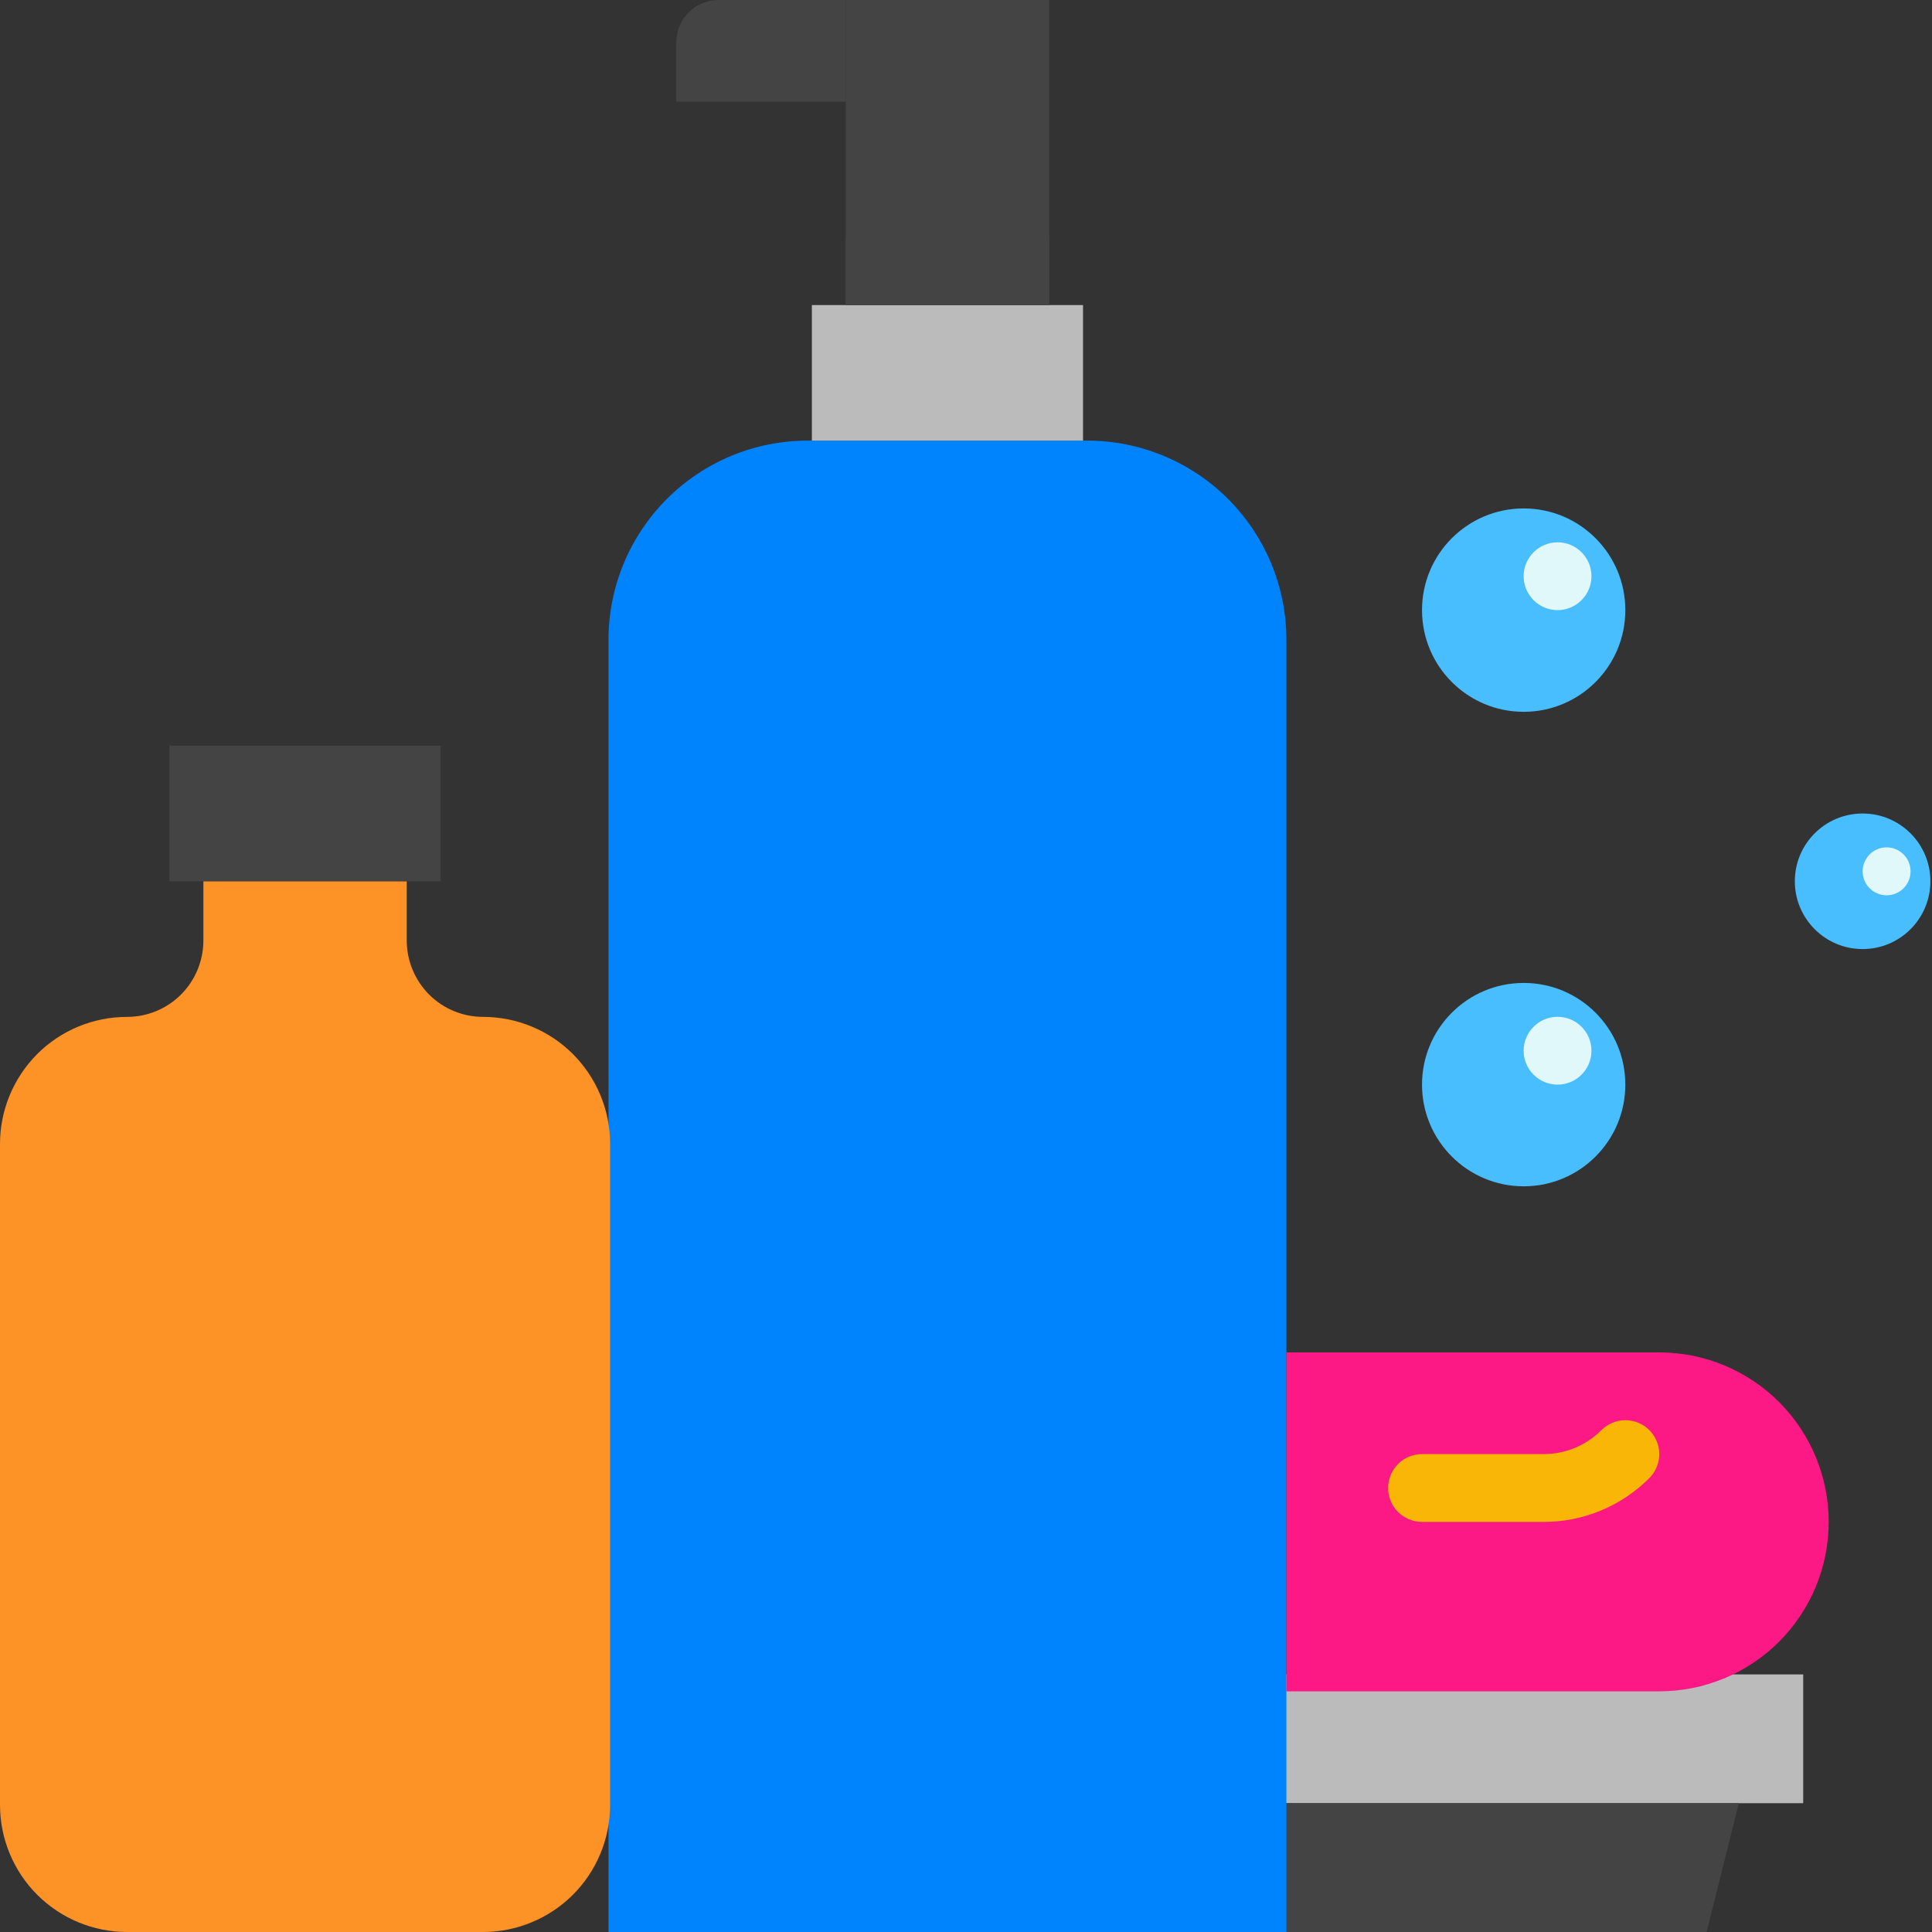 <svg width="30" height="30" viewBox="0 0 30 30" fill="none" xmlns="http://www.w3.org/2000/svg">
<rect x="0" y="0" width="30" height="30" fill="#333333" stroke="none"/>
<g clip-path="url(#clip0)">
<path d="M18 26H28V28H18V26Z" fill="#BBBBBB"/>
<path d="M27 28L26.5 30H19V28H27Z" fill="#444444"/>
<path d="M12.541 6.842H16.883C17.703 6.842 18.49 7.168 19.07 7.748C19.649 8.328 19.975 9.114 19.975 9.934V30H9.449V9.934C9.449 9.114 9.775 8.328 10.355 7.748C10.934 7.168 11.721 6.842 12.541 6.842Z" fill="#0084FE"/>
<path d="M12.607 4.737H16.817V6.842H12.607V4.737Z" fill="#BBBBBB"/>
<path d="M13.133 0H16.291V4.737H13.133V0Z" fill="#444444"/>
<path d="M11.159 0H13.133V1.579H10.502V0.658C10.502 0.483 10.571 0.316 10.694 0.193C10.818 0.069 10.985 0 11.159 0Z" fill="#444444"/>
<path d="M19.975 21H25.765C26.463 21 27.132 21.277 27.626 21.771C28.119 22.264 28.396 22.934 28.396 23.632C28.396 24.329 28.119 24.999 27.626 25.492C27.132 25.986 26.463 26.263 25.765 26.263H19.975V21Z" fill="#FC1885"/>
<path d="M23.968 23.632H22.081C21.941 23.632 21.807 23.576 21.708 23.477C21.61 23.379 21.554 23.245 21.554 23.105C21.554 22.966 21.61 22.832 21.708 22.733C21.807 22.634 21.941 22.579 22.081 22.579H23.968C24.135 22.579 24.3 22.547 24.454 22.483C24.608 22.419 24.748 22.325 24.866 22.207C24.965 22.108 25.099 22.053 25.238 22.053C25.378 22.053 25.512 22.108 25.611 22.207C25.709 22.306 25.765 22.439 25.765 22.579C25.765 22.719 25.709 22.852 25.611 22.951C25.395 23.168 25.139 23.339 24.857 23.456C24.575 23.573 24.273 23.633 23.968 23.632Z" fill="#FAB607"/>
<path d="M23.66 18.421C24.532 18.421 25.238 17.714 25.238 16.842C25.238 15.97 24.532 15.263 23.66 15.263C22.788 15.263 22.081 15.97 22.081 16.842C22.081 17.714 22.788 18.421 23.66 18.421Z" fill="#49BEFF"/>
<path d="M28.923 14.737C29.504 14.737 29.975 14.265 29.975 13.684C29.975 13.103 29.504 12.632 28.923 12.632C28.341 12.632 27.87 13.103 27.87 13.684C27.87 14.265 28.341 14.737 28.923 14.737Z" fill="#49BEFF"/>
<path d="M23.66 11.053C24.532 11.053 25.238 10.346 25.238 9.474C25.238 8.602 24.532 7.895 23.66 7.895C22.788 7.895 22.081 8.602 22.081 9.474C22.081 10.346 22.788 11.053 23.66 11.053Z" fill="#49BEFF"/>
<path d="M24.186 9.474C24.476 9.474 24.712 9.238 24.712 8.947C24.712 8.657 24.476 8.421 24.186 8.421C23.895 8.421 23.659 8.657 23.659 8.947C23.659 9.238 23.895 9.474 24.186 9.474Z" fill="#E0F8F9"/>
<path d="M24.186 16.842C24.476 16.842 24.712 16.606 24.712 16.316C24.712 16.025 24.476 15.789 24.186 15.789C23.895 15.789 23.659 16.025 23.659 16.316C23.659 16.606 23.895 16.842 24.186 16.842Z" fill="#E0F8F9"/>
<path d="M29.295 13.902C29.5 13.902 29.667 13.736 29.667 13.53C29.667 13.325 29.5 13.158 29.295 13.158C29.089 13.158 28.923 13.325 28.923 13.53C28.923 13.736 29.089 13.902 29.295 13.902Z" fill="#E0F8F9"/>
<path d="M7.5 15.79C7.186 15.79 6.885 15.665 6.663 15.443C6.441 15.22 6.316 14.919 6.316 14.605V13.684H3.158V14.605C3.158 14.919 3.033 15.22 2.811 15.443C2.589 15.665 2.288 15.79 1.974 15.79C1.45 15.79 0.948 15.997 0.578 16.367C0.208 16.738 0 17.24 0 17.763V28.026C0 28.55 0.208 29.052 0.578 29.422C0.948 29.792 1.45 30 1.974 30H7.5C8.023 30 8.525 29.792 8.896 29.422C9.266 29.052 9.474 28.55 9.474 28.026V17.763C9.474 17.24 9.266 16.738 8.896 16.367C8.525 15.997 8.023 15.79 7.5 15.79Z" fill="#FD9226"/>
<path d="M2.632 11.579H6.842V13.684H2.632V11.579Z" fill="#444444"/>
<path d="M13.133 3.684H16.291V4.737H13.133V3.684Z" fill="#444444"/>
</g>
<defs>
<clipPath id="clip0">
<rect width="30" height="30" fill="white"/>
</clipPath>
</defs>
</svg>
